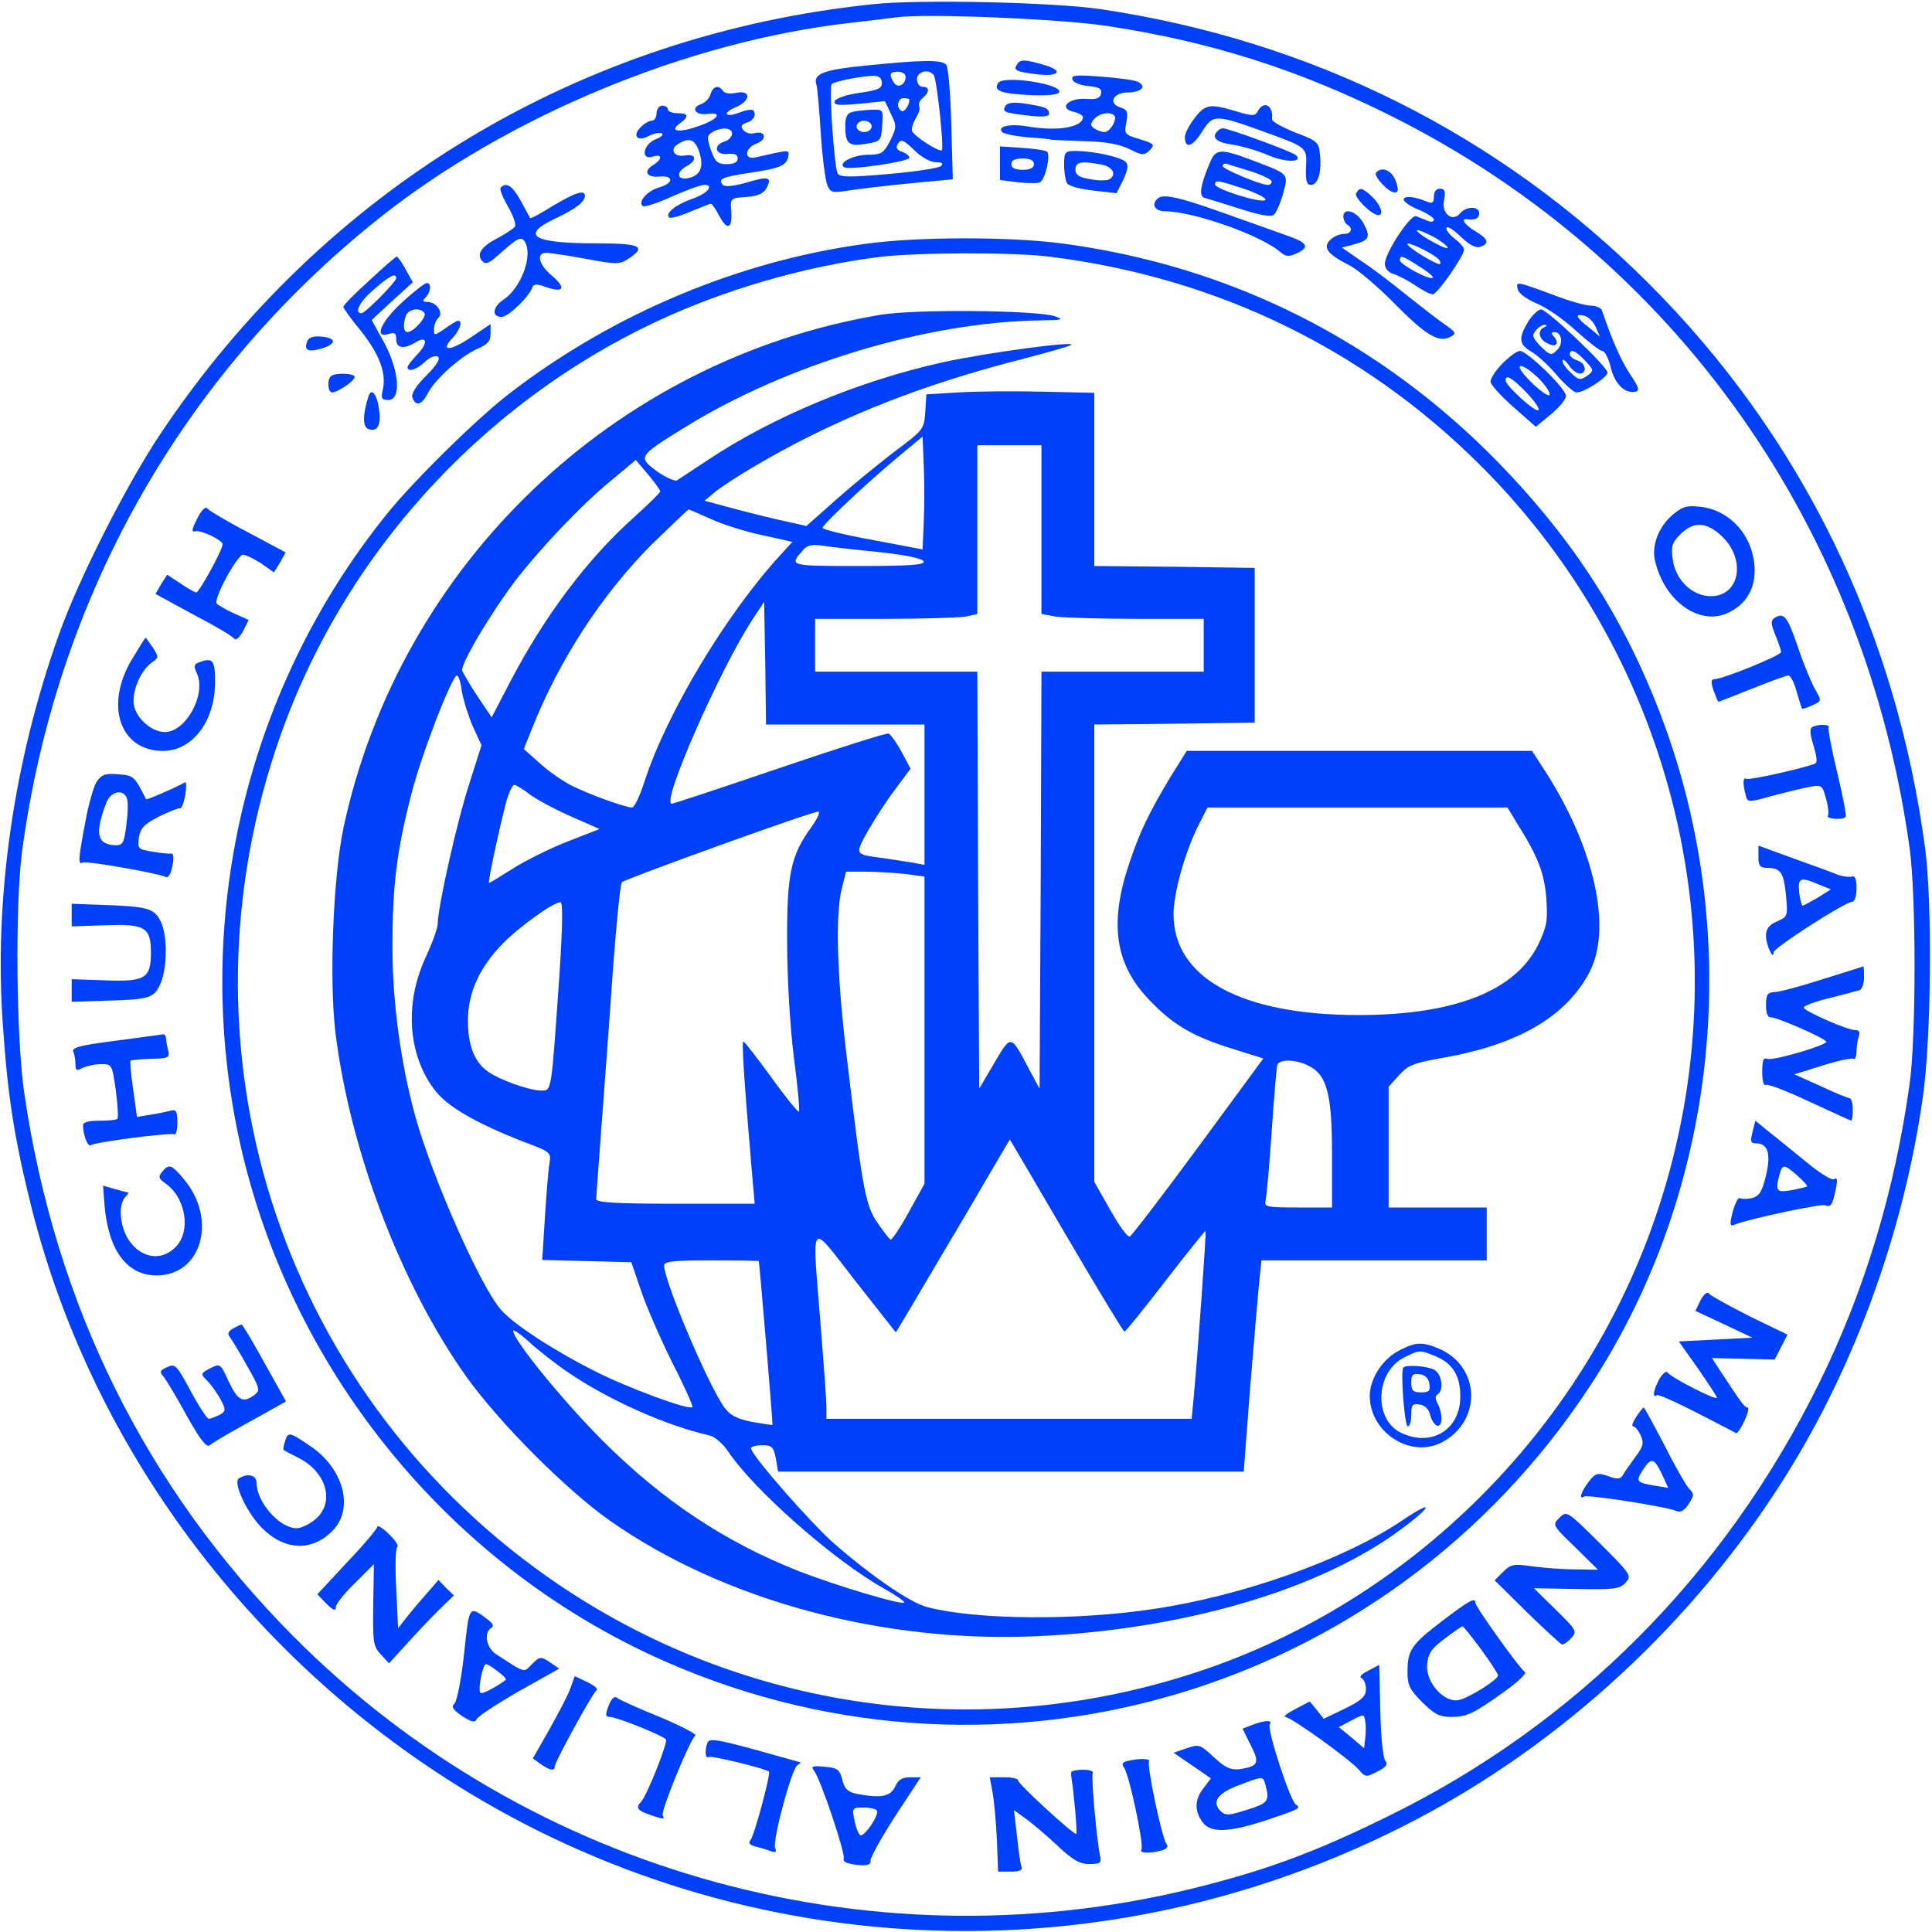 <?xml version="1.0" standalone="no"?>
<!DOCTYPE svg PUBLIC "-//W3C//DTD SVG 20010904//EN"
 "http://www.w3.org/TR/2001/REC-SVG-20010904/DTD/svg10.dtd">
<svg version="1.0" xmlns="http://www.w3.org/2000/svg"
 width="512pt" height="512pt" viewBox="0 0 512 512"
 preserveAspectRatio="xMidYMid meet">
<g transform="translate(0,512) scale(0.1,-0.1)" fill="#0140FA" stroke="none">
<path d="M2315 5109 c-777 -80 -1456 -489 -1890 -1139 -90 -135 -215 -381
-268 -529 -121 -338 -174 -704 -149 -1043 13 -191 32 -304 77 -484 154 -605
544 -1145 1080 -1496 772 -506 1758 -553 2582 -123 394 205 743 528 983 910
185 293 316 653 366 1010 22 156 25 507 6 655 -77 580 -328 1094 -733 1499
-395 395 -893 644 -1454 727 -123 18 -478 26 -600 13z m620 -58 c272 -41 508
-116 755 -240 750 -376 1254 -1089 1371 -1941 17 -124 17 -496 0 -620 -39
-283 -119 -550 -240 -795 -250 -508 -646 -906 -1146 -1150 -179 -88 -305 -136
-480 -181 -865 -225 -1787 26 -2417 659 -392 395 -632 879 -714 1442 -21 145
-24 493 -6 635 89 672 422 1264 947 1682 341 271 817 468 1245 517 52 6 109
13 125 15 77 11 437 -4 560 -23z"/>
<path d="M2292 4946 c-111 -11 -139 -22 -128 -52 2 -6 7 -62 11 -125 4 -63 12
-125 17 -138 8 -21 12 -23 56 -16 26 4 99 13 162 19 l115 11 -4 145 c-2 80 -8
151 -13 158 -12 14 -59 14 -216 -2z m108 -30 c0 -21 -21 -31 -31 -15 -14 22
-11 29 11 29 11 0 20 -6 20 -14z m75 4 c8 -13 27 -192 21 -198 -7 -6 -74 37
-79 51 -2 7 3 22 10 34 8 12 12 26 9 31 -3 6 1 15 9 22 19 16 19 30 0 30 -8 0
-15 9 -15 20 0 21 33 29 45 10z m-138 -19 c1 -15 -9 -20 -59 -27 -36 -5 -63
-15 -66 -22 -3 -11 10 -12 65 -7 l68 7 16 -34 c16 -32 15 -36 -2 -71 -17 -33
-24 -37 -57 -37 -40 0 -83 -22 -65 -33 14 -9 173 15 173 25 0 5 -9 12 -20 16
-14 5 -17 11 -10 22 8 12 15 9 43 -18 18 -18 43 -32 57 -32 16 0 21 -3 14 -10
-5 -5 -67 -15 -138 -21 -101 -9 -130 -9 -136 1 -9 15 -24 229 -16 237 7 7 71
20 106 22 18 1 26 -4 27 -18z m73 -45 c0 -15 -14 -35 -21 -30 -15 9 -10 34 6
34 8 0 15 -2 15 -4z"/>
<path d="M2258 4823 c-13 -3 -18 -14 -18 -36 0 -48 9 -56 55 -48 39 6 40 8 43
49 3 42 3 42 -30 41 -18 -1 -41 -3 -50 -6z m52 -38 c0 -8 -9 -15 -20 -15 -11
0 -20 7 -20 15 0 8 9 15 20 15 11 0 20 -7 20 -15z"/>
<path d="M2695 4949 c-10 -15 -3 -19 54 -26 61 -7 70 11 14 26 -48 14 -60 14
-68 0z"/>
<path d="M2842 4909 c3 -8 21 -15 42 -17 29 -3 36 -7 34 -20 -3 -13 -13 -16
-39 -14 -47 3 -75 -24 -35 -34 14 -3 26 -10 26 -14 0 -27 -66 -39 -147 -25
-46 8 -82 0 -67 -15 5 -5 36 -11 69 -14 33 -2 60 -5 60 -6 0 -1 38 -2 85 -4
59 -1 96 -8 123 -21 34 -17 39 -18 54 -3 14 15 12 17 -26 29 -41 12 -42 14
-36 45 5 27 2 34 -15 39 -35 11 -20 40 19 40 37 0 52 18 24 29 -9 4 -53 10
-96 13 -66 5 -79 4 -75 -8z m111 -95 c9 -9 -11 -44 -26 -44 -7 0 -18 4 -26 9
-12 8 -12 12 -2 25 14 16 42 21 54 10z"/>
<path d="M2645 4900 c-13 -21 8 -28 84 -32 49 -2 76 1 78 8 7 22 -149 45 -162
24z"/>
<path d="M1883 4870 c-3 -10 -14 -22 -25 -26 -28 -9 -16 -30 15 -26 45 6 30
-15 -24 -33 -52 -18 -77 -13 -46 9 24 18 21 26 -8 26 -14 0 -25 5 -25 10 0 6
-7 10 -15 10 -8 0 -15 -9 -15 -20 0 -11 -6 -20 -13 -20 -8 0 -22 -9 -31 -19
-21 -23 -5 -37 24 -21 12 6 26 9 33 7 7 -3 0 -10 -15 -16 -34 -13 -41 -57 -8
-46 26 8 26 -7 0 -23 -26 -16 -16 -33 17 -30 38 4 39 -17 2 -28 -33 -9 -59
-38 -46 -50 3 -4 38 7 77 25 39 17 77 31 86 31 28 0 9 -23 -32 -37 -42 -15
-72 -38 -61 -49 3 -4 29 3 56 15 27 11 52 21 55 21 3 0 12 -13 21 -30 21 -41
36 -38 33 8 -3 37 -3 37 39 40 31 2 46 9 54 23 16 30 6 33 -53 15 -33 -9 -56
-12 -62 -6 -15 15 -3 21 71 32 80 12 97 19 102 43 3 19 6 19 -86 -2 -33 -8
-30 25 3 37 28 11 23 35 -7 27 -10 -3 -23 1 -29 8 -8 10 -6 15 9 20 12 3 21
13 21 21 0 16 -9 17 -43 5 -36 -14 -43 0 -7 15 40 17 41 46 1 38 -16 -4 -32
-1 -35 5 -11 17 -27 13 -33 -9z m57 -104 c0 -8 -9 -18 -20 -21 -31 -10 -25
-36 8 -33 19 2 27 -2 27 -12 0 -10 -10 -15 -29 -15 -24 0 -31 6 -42 37 -11 33
-11 39 4 48 25 14 52 12 52 -4z m-89 -43 c15 -41 8 -66 -23 -74 -34 -9 -39 14
-8 31 28 15 25 33 -4 28 -30 -6 -43 17 -18 31 28 17 42 12 53 -16z"/>
<path d="M2665 4840 c-10 -16 -5 -19 58 -26 38 -5 57 -3 57 4 0 15 -9 19 -61
27 -32 5 -49 3 -54 -5z"/>
<path d="M3166 4807 c-15 -19 -26 -41 -26 -50 0 -32 20 -27 45 13 30 48 34 48
170 -1 110 -40 109 -40 106 -93 -1 -36 2 -46 13 -46 19 0 29 34 24 81 -3 32
-7 36 -66 58 -34 14 -62 29 -61 35 4 37 -22 51 -38 21 -7 -13 -14 -13 -57 0
-70 21 -82 19 -110 -18z"/>
<path d="M3227 4773 c-18 -17 -3 -31 38 -36 25 -4 68 -16 95 -28 46 -20 95
-20 74 0 -9 9 -179 71 -193 71 -4 0 -11 -3 -14 -7z"/>
<path d="M2650 4688 l0 -45 47 -6 c26 -3 52 -3 59 0 13 5 29 71 19 81 -3 3
-32 8 -65 10 l-60 4 0 -44z m90 -3 c0 -10 -10 -15 -30 -15 -20 0 -30 5 -30 15
0 10 10 15 30 15 20 0 30 -5 30 -15z"/>
<path d="M2820 4683 c0 -21 4 -43 8 -49 4 -7 35 -15 69 -19 l62 -7 18 36 c12
27 14 39 6 47 -13 13 -82 28 -130 29 -31 0 -33 -2 -33 -37z m99 1 c30 -6 41
-27 21 -39 -6 -4 -29 -4 -50 0 -30 5 -40 11 -40 26 0 20 16 23 69 13z"/>
<path d="M3206 4688 c-25 -59 -29 -87 -15 -92 8 -2 50 -15 94 -29 53 -17 83
-23 91 -16 6 5 17 30 24 55 15 53 16 52 -70 85 -97 37 -108 36 -124 -3z m112
-23 c28 -9 52 -21 52 -26 0 -5 -4 -9 -10 -9 -20 0 -120 42 -120 50 0 5 6 8 13
5 6 -2 36 -11 65 -20z m-19 -46 c34 -12 59 -25 54 -29 -9 -10 -133 29 -133 41
0 13 9 11 79 -12z"/>
<path d="M3647 4663 c-9 -8 32 -53 49 -53 10 0 11 7 3 30 -10 28 -36 40 -52
23z"/>
<path d="M1327 4623 c-4 -3 5 -26 19 -50 14 -24 22 -48 19 -53 -4 -6 -24 -19
-46 -31 -44 -22 -58 -44 -40 -62 8 -8 18 -4 38 14 56 50 64 54 74 38 22 -36
-10 -123 -58 -154 -28 -19 -30 -45 -4 -45 18 0 74 54 82 79 3 9 13 9 37 0 46
-16 53 -2 15 30 -36 30 -43 61 -15 61 9 0 56 -7 105 -16 80 -15 89 -15 112 0
50 33 32 41 -82 41 -171 0 -207 21 -111 66 53 25 78 44 78 60 0 17 -25 9 -84
-26 -32 -20 -59 -35 -61 -33 -1 2 -12 22 -25 46 -22 40 -38 50 -53 35z"/>
<path d="M3594 4608 c-7 -10 41 -58 59 -58 15 0 6 27 -16 48 -27 25 -33 27
-43 10z"/>
<path d="M3800 4599 c0 -16 -4 -19 -17 -14 -35 15 -63 17 -63 6 0 -6 18 -18
40 -27 22 -9 40 -21 40 -26 0 -6 -8 -7 -17 -3 -10 4 -23 9 -30 12 -15 6 -83
-98 -83 -126 0 -12 9 -23 23 -27 12 -4 38 -17 57 -30 19 -13 40 -24 47 -24 12
0 83 102 83 119 0 5 -12 19 -27 30 -14 12 -23 24 -19 28 3 4 21 -8 39 -26 22
-21 39 -29 50 -25 25 9 21 21 -13 41 -27 16 -41 35 -22 32 20 -3 32 2 32 16 0
19 -34 19 -50 0 -21 -25 -51 -1 -43 35 4 23 2 30 -11 30 -10 0 -16 -8 -16 -21z
m5 -110 c20 -12 34 -24 31 -26 -2 -3 -24 7 -48 21 -24 14 -38 26 -31 26 6 0
28 -10 48 -21z m10 -59 c3 -5 3 -10 0 -10 -12 0 -85 45 -85 53 0 9 76 -29 85
-43z m-54 -16 c23 -14 39 -28 36 -30 -7 -8 -87 35 -87 46 0 15 6 13 51 -16z"/>
<path d="M3067 4593 c-17 -16 -5 -33 21 -33 74 0 255 -64 305 -108 14 -12 22
-13 42 -4 36 16 31 28 -17 45 -24 9 -101 36 -171 61 -123 44 -166 54 -180 39z"/>
<path d="M3560 4546 c0 -8 5 -18 10 -21 17 -10 11 -25 -9 -25 -11 0 -27 -7
-36 -16 -20 -20 -8 -37 49 -66 23 -11 78 -58 123 -104 82 -83 117 -104 148
-86 15 8 13 12 -16 32 -19 13 -65 49 -104 80 -38 31 -92 72 -120 90 l-49 34
31 8 c42 11 46 20 26 57 -18 32 -53 42 -53 17z"/>
<path d="M2295 4474 c-335 -45 -667 -184 -940 -393 -85 -64 -256 -232 -328
-321 -377 -466 -521 -1082 -391 -1669 132 -592 539 -1100 1087 -1356 894 -417
1953 -113 2494 717 335 513 406 1181 188 1763 -98 261 -232 471 -434 679 -316
324 -711 522 -1158 581 -138 18 -382 18 -518 -1z m485 -34 c444 -55 835 -245
1145 -555 516 -516 698 -1278 469 -1970 -186 -564 -632 -1020 -1189 -1215
-581 -203 -1215 -123 -1722 219 -723 488 -1028 1386 -752 2216 164 496 534
910 1009 1133 179 84 391 146 590 171 95 12 353 13 450 1z"/>
<path d="M2335 4286 c-707 -118 -1276 -663 -1425 -1361 -27 -129 -38 -402 -21
-542 39 -314 174 -669 348 -913 87 -121 262 -297 378 -379 301 -212 724 -326
1134 -307 379 17 731 118 947 271 98 70 114 99 19 35 -153 -103 -421 -199
-658 -234 -205 -31 -470 -29 -600 5 -44 11 -150 84 -246 168 -62 54 -221 236
-221 253 0 4 13 8 30 8 25 0 30 -4 36 -35 l6 -35 617 0 617 0 17 223 c10 122
21 248 24 280 l6 57 298 0 299 0 0 70 0 70 -130 0 -130 0 0 160 0 160 28 31
c23 26 39 32 112 45 203 35 331 110 393 229 59 116 13 326 -116 528 l-37 57
-458 0 -457 0 -42 -67 c-56 -93 -82 -146 -109 -227 -55 -160 -40 -269 49 -363
64 -68 116 -99 222 -132 l83 -26 -172 -234 c-95 -129 -177 -236 -182 -238 -6
-2 -29 30 -52 71 l-42 74 0 606 0 606 213 2 212 3 0 205 0 205 -212 3 -213 2
0 230 0 229 -137 3 c-76 2 -176 1 -223 -2 l-85 -5 -3 -47 c-3 -45 -5 -48 -79
-103 -42 -32 -112 -89 -156 -128 l-80 -71 -53 12 c-29 6 -90 21 -135 33 l-82
22 29 24 c42 33 155 100 254 149 172 85 349 149 565 204 65 17 121 33 124 36
11 11 -226 -21 -340 -46 -222 -49 -452 -145 -623 -259 -39 -26 -76 -50 -82
-54 -6 -3 -30 8 -53 24 -51 38 -50 40 73 116 271 168 644 280 944 284 59 1 63
2 37 11 -49 16 -369 19 -460 4z m113 -549 l-3 -73 -132 25 c-73 13 -133 28
-133 32 0 9 118 120 201 189 l64 53 3 -76 c2 -42 2 -110 0 -150z m312 -21 l0
-223 38 -7 c20 -3 117 -6 215 -6 l177 0 0 -70 0 -70 -215 0 -215 0 -2 -552 -3
-553 -27 50 c-50 95 -48 94 -93 18 l-40 -68 -3 553 -2 552 -215 0 -215 0 0 70
0 70 184 0 c101 0 198 3 215 6 l31 7 0 223 0 224 85 0 85 0 0 -224z m-1010
102 c0 -3 -31 -34 -69 -68 -122 -109 -235 -258 -327 -433 l-51 -98 -37 55
c-20 30 -38 61 -41 68 -6 16 75 153 143 242 65 84 174 199 252 263 l65 54 32
-38 c18 -21 32 -41 33 -45z m133 -73 c30 -14 92 -34 136 -43 l81 -18 -32 -35
c-145 -158 -302 -421 -360 -600 -12 -38 -27 -69 -33 -69 -18 0 -117 36 -160
58 -22 11 -60 37 -83 58 l-44 39 21 52 c72 183 187 359 319 491 52 50 95 92
97 92 1 0 27 -11 58 -25z m446 -88 c73 -8 116 -17 119 -25 3 -9 -37 -12 -173
-12 -185 0 -184 0 -147 42 11 13 24 16 51 12 20 -3 87 -11 150 -17z m-89 -457
l210 0 0 -186 0 -186 -32 6 c-18 3 -53 8 -78 12 -76 10 -75 8 -40 72 18 31 50
81 73 111 l40 54 -24 45 c-13 24 -29 46 -34 48 -6 2 -135 -39 -288 -91 -153
-52 -282 -95 -287 -95 -29 0 126 352 212 485 l33 50 3 -162 2 -163 210 0z
m-1016 88 c4 -24 17 -65 29 -93 l23 -50 -32 -101 c-32 -97 -84 -329 -84 -372
0 -11 -14 -50 -31 -87 -57 -121 -49 -257 21 -351 32 -45 110 -90 238 -140 72
-27 73 -28 68 -58 -3 -17 -8 -81 -12 -143 l-7 -112 118 -3 118 -3 25 -73 c13
-40 50 -125 82 -190 33 -64 57 -118 55 -121 -9 -9 -172 51 -260 96 -109 55
-218 126 -249 164 -55 65 -180 348 -225 509 -39 141 -61 304 -61 450 0 162 11
254 50 405 26 104 108 315 121 315 4 0 10 -19 13 -42z m181 -274 c19 -14 68
-40 109 -58 l75 -33 -82 -32 c-45 -17 -111 -50 -145 -71 -35 -22 -64 -40 -66
-40 -4 0 26 140 45 213 7 26 17 47 22 47 4 0 24 -12 42 -26z m2616 -77 c55
-87 72 -132 77 -199 4 -58 1 -75 -22 -122 -60 -122 -222 -186 -476 -186 -310
0 -490 98 -490 267 0 57 30 164 66 236 l24 47 398 0 397 0 26 -43z m-1870 -8
c-56 -76 -66 -126 -65 -309 0 -92 8 -226 18 -303 10 -76 16 -141 13 -143 -2
-2 -35 38 -73 91 -38 52 -71 95 -74 95 -5 0 3 -119 24 -362 l6 -68 -210 0
c-152 0 -210 3 -210 12 0 6 7 99 15 207 8 108 22 293 30 411 9 118 19 218 23
222 9 9 502 187 520 187 7 1 -1 -17 -17 -40z m247 -125 l52 -7 0 -407 0 -407
-42 -76 c-23 -42 -45 -74 -48 -72 -4 2 -19 22 -35 45 -31 45 -39 86 -80 430
-27 220 -32 384 -14 456 l11 44 52 0 c28 0 75 -3 104 -6z m-915 -261 c-23
-327 -20 -313 -51 -313 -32 1 -110 29 -140 51 -35 25 -52 69 -52 135 0 73 31
141 93 204 42 43 133 109 152 109 7 1 6 -59 -2 -186z m1986 -248 c48 -24 61
-76 61 -235 l0 -140 -91 0 c-81 0 -90 2 -85 18 2 9 10 91 16 182 6 91 13 171
15 178 6 16 50 15 84 -3z m-643 -450 c82 -140 151 -254 154 -254 3 0 52 61
109 135 57 74 105 133 106 132 2 -3 -20 -316 -31 -435 l-6 -63 -484 0 -484 0
0 33 c0 17 -7 113 -15 212 -23 292 -33 280 92 120 l107 -136 23 38 c13 21 80
136 151 255 70 120 128 218 128 218 1 0 68 -115 150 -255z m-815 -67 c2 -12
38 -433 36 -434 -1 -1 -26 3 -55 8 -40 8 -58 18 -73 39 -43 60 -159 334 -159
375 0 11 23 14 125 14 69 0 125 -1 126 -2z m-504 -296 c108 -73 258 -140 373
-166 14 -3 36 -22 50 -43 69 -103 282 -290 413 -363 32 -18 56 -35 53 -37 -7
-7 -181 45 -281 84 -194 77 -357 185 -516 343 -105 105 -239 269 -239 293 0 5
19 -8 43 -30 23 -21 70 -58 104 -81z"/>
<path d="M3710 1542 c-45 -22 -80 -75 -80 -121 0 -97 107 -166 190 -124 108
56 104 202 -7 249 -42 18 -61 18 -103 -4z m94 -16 c46 -19 66 -52 66 -107 0
-87 -75 -134 -155 -97 -76 34 -71 163 7 201 40 20 41 20 82 3z"/>
<path d="M3719 1496 c-8 -8 3 -156 12 -156 5 0 9 14 9 31 0 26 3 30 22 27 14
-2 24 -12 28 -27 3 -14 11 -26 18 -29 15 -5 16 32 2 58 -7 13 -7 21 0 25 17
11 11 54 -9 65 -19 10 -74 14 -82 6z m69 -43 c3 -19 -1 -23 -22 -23 -21 0 -26
5 -26 26 0 21 4 25 23 22 14 -2 23 -11 25 -25z"/>
<path d="M978 4376 c-38 -34 -68 -65 -68 -69 0 -4 20 -32 44 -61 50 -62 70
-113 61 -156 -6 -26 -4 -30 14 -30 35 0 29 78 -11 152 l-33 60 54 50 55 50
-19 34 c-10 19 -21 34 -24 34 -3 -1 -36 -29 -73 -64z m72 7 c0 -10 -82 -93
-92 -93 -21 0 -4 32 34 64 40 35 58 44 58 29z"/>
<path d="M1066 4319 c-57 -52 -76 -97 -36 -84 16 5 20 2 20 -14 0 -24 20 -27
50 -9 31 20 36 0 7 -30 -15 -16 -27 -31 -27 -35 0 -14 24 -7 46 14 12 12 28
18 34 14 8 -5 -2 -22 -30 -50 -28 -28 -41 -49 -37 -59 9 -24 25 -19 41 12 19
38 90 100 132 118 26 11 34 20 34 39 l0 26 -52 -35 c-55 -37 -83 -38 -49 -2
20 21 28 46 15 46 -3 0 -19 -9 -35 -21 -28 -19 -29 -19 -29 -2 0 11 5 24 12
31 14 14 -6 42 -30 42 -12 0 -13 3 -4 12 14 14 16 38 3 38 -5 0 -35 -23 -65
-51z m59 -29 c6 -10 -29 -50 -45 -50 -11 0 -13 20 -4 44 7 18 39 22 49 6z"/>
<path d="M4022 4354 c2 -11 22 -26 50 -38 27 -11 74 -44 105 -73 32 -29 63
-53 69 -53 7 0 17 -20 23 -45 11 -44 38 -69 66 -63 11 2 7 14 -15 46 -24 37
-45 83 -75 170 -2 6 -16 12 -29 12 -14 0 -56 12 -93 26 -105 39 -106 39 -101
18z m207 -101 l11 -25 -29 24 c-35 27 -39 38 -12 31 10 -2 24 -16 30 -30z"/>
<path d="M4050 4268 c-27 -45 -25 -61 10 -81 16 -10 47 -38 67 -63 21 -24 44
-44 51 -44 21 0 82 40 82 53 0 15 -160 167 -176 167 -8 0 -23 -15 -34 -32z
m43 -15 c-19 -7 -16 -31 6 -42 23 -13 35 -3 20 16 -9 9 -8 13 0 13 20 0 25
-31 7 -48 -15 -15 -18 -14 -43 10 -22 23 -24 29 -13 42 7 9 18 16 24 15 7 0 6
-2 -1 -6z m108 -89 c23 -25 24 -26 5 -40 -18 -12 -22 -12 -43 8 -13 12 -23 26
-22 32 0 6 7 1 16 -11 8 -13 22 -23 29 -23 21 0 17 28 -6 35 -11 3 -20 11 -20
16 0 16 16 10 41 -17z"/>
<path d="M814 4215 c-9 -23 2 -29 37 -19 41 12 42 28 1 32 -22 2 -34 -2 -38
-13z"/>
<path d="M3982 4157 c-18 -18 -32 -40 -32 -48 0 -8 27 -38 60 -67 l60 -53 40
33 c22 18 40 40 40 49 0 19 -103 119 -122 119 -8 0 -28 -15 -46 -33z m98 -42
c18 -19 30 -38 26 -42 -3 -4 -26 12 -49 35 -26 26 -36 42 -26 42 8 0 30 -16
49 -35z m-35 -35 c21 -22 36 -43 32 -47 -8 -7 -87 65 -87 79 0 17 17 7 55 -32z"/>
<path d="M877 4123 c-11 -10 -8 -43 3 -43 15 0 60 31 60 41 0 10 -53 12 -63 2z"/>
<path d="M976 4068 c-15 -47 -15 -79 0 -85 25 -9 35 11 28 55 -6 41 -21 55
-28 30z"/>
<path d="M526 3752 c-18 -34 -20 -43 -8 -40 13 5 72 -24 72 -34 0 -15 -62
-128 -70 -128 -4 0 -23 11 -42 24 l-35 23 -16 -25 -15 -26 101 -55 c56 -29
105 -58 108 -64 4 -5 14 4 23 20 l15 30 -40 18 c-22 10 -42 22 -45 26 -8 13
55 129 70 129 7 0 29 -11 48 -23 l34 -24 16 26 15 27 -101 54 c-56 29 -104 58
-107 63 -4 5 -14 -4 -23 -21z"/>
<path d="M4433 3756 c-37 -31 -57 -82 -47 -122 24 -105 114 -171 189 -140 48
20 75 61 75 113 0 88 -62 161 -144 170 -35 4 -47 1 -73 -21z m133 -60 c62 -62
43 -156 -32 -156 -49 0 -94 43 -101 97 -5 35 -2 45 20 67 36 36 72 33 113 -8z"/>
<path d="M4702 3482 c-10 -7 -9 -16 3 -45 8 -20 15 -40 15 -45 0 -9 -155 -72
-177 -72 -9 0 -9 -8 -2 -30 6 -16 12 -30 13 -30 1 0 41 16 89 35 48 19 91 35
96 35 6 0 16 -19 22 -42 7 -24 13 -44 15 -46 1 -1 13 2 27 9 25 11 25 11 7 43
-10 17 -31 68 -46 113 -28 81 -36 91 -62 75z"/>
<path d="M351 3375 c-75 -123 -34 -245 81 -245 78 0 138 79 138 183 0 58 -6
66 -44 51 -12 -4 -13 -10 -4 -29 25 -55 -29 -155 -85 -155 -34 0 -74 34 -82
70 -7 34 17 93 47 114 19 13 19 15 3 40 -10 14 -18 26 -19 26 -1 0 -17 -25
-35 -55z"/>
<path d="M4804 3194 c-9 -4 -8 -17 2 -50 10 -35 11 -46 1 -49 -45 -15 -172
-43 -179 -39 -9 6 -10 -12 -2 -42 5 -21 6 -21 67 -4 34 9 79 20 99 24 36 7 37
6 47 -30 6 -21 8 -41 5 -46 -5 -8 39 -12 47 -3 3 2 -7 55 -22 117 -15 61 -25
116 -23 120 5 8 -23 10 -42 2z"/>
<path d="M256 3048 c-8 -13 -22 -61 -30 -107 -18 -95 -20 -114 -7 -107 8 6
204 -29 220 -38 5 -3 11 4 15 17 8 30 7 47 -1 45 -5 -1 -26 1 -49 5 -38 6 -40
8 -36 37 4 25 14 36 53 56 27 13 52 23 56 22 4 -2 10 14 14 35 3 21 3 36 0 34
-27 -15 -103 -48 -104 -45 -31 62 -33 63 -74 66 -35 3 -44 -1 -57 -20z m80
-43 c4 -9 3 -40 -1 -70 -6 -48 -9 -55 -28 -55 -50 1 -57 31 -25 113 11 30 45
37 54 12z"/>
<path d="M4660 2850 c0 -24 4 -30 23 -30 36 0 44 -12 50 -72 5 -56 5 -57 -24
-70 -21 -9 -29 -20 -29 -38 0 -24 20 -67 20 -44 0 12 190 134 208 134 7 0 12
15 12 36 0 24 -4 34 -12 31 -7 -2 -24 0 -38 5 -14 6 -67 25 -117 43 l-93 34 0
-29z m160 -74 l32 -13 -35 -22 c-19 -11 -37 -21 -40 -21 -2 0 -7 16 -9 35 -4
39 3 42 52 21z"/>
<path d="M190 2695 l0 -30 89 3 c105 4 121 -5 121 -73 0 -68 -16 -77 -121 -73
l-89 3 0 -30 0 -30 87 3 c121 3 132 7 149 47 18 45 18 128 -1 165 -17 33 -35
38 -157 42 l-78 3 0 -30z"/>
<path d="M4830 2525 c-58 -19 -115 -34 -127 -34 -19 -1 -23 -7 -23 -35 0 -21
5 -33 13 -32 14 1 146 -56 147 -65 0 -9 -141 -51 -156 -45 -11 4 -14 -4 -14
-35 0 -23 4 -38 10 -34 5 3 57 -17 116 -45 59 -27 109 -50 110 -50 2 0 4 14 4
30 0 17 -4 30 -9 30 -4 0 -39 14 -77 32 l-69 31 74 23 c41 13 78 21 83 18 4
-3 8 6 8 20 0 13 3 31 6 40 4 10 1 16 -9 16 -22 0 -137 51 -137 60 0 4 30 16
68 25 37 9 73 19 80 21 6 2 12 17 12 34 0 16 -1 30 -2 29 -2 -1 -50 -16 -108
-34z"/>
<path d="M307 2362 c-94 -12 -117 -18 -113 -29 4 -8 6 -23 6 -34 0 -16 3 -18
19 -9 11 5 33 10 49 10 29 0 29 -1 39 -70 5 -39 7 -73 4 -75 -2 -3 -24 -5 -48
-5 -28 0 -43 -4 -43 -12 0 -26 13 -58 20 -53 14 9 213 34 222 29 4 -3 8 11 8
31 0 30 -3 35 -17 32 -10 -3 -34 -8 -54 -11 l-36 -6 -10 72 c-6 40 -9 75 -7
77 2 2 26 4 54 5 46 1 50 3 46 21 -3 11 -6 26 -6 33 0 6 -3 11 -7 11 -5 -1
-61 -8 -126 -17z"/>
<path d="M4646 2127 c-8 -32 -8 -37 8 -37 31 0 40 -28 26 -85 -10 -43 -18 -55
-37 -60 -13 -3 -28 -3 -32 0 -5 2 -13 -14 -19 -36 -9 -36 -8 -40 6 -34 41 16
227 55 238 51 16 -6 20 -1 29 43 5 24 4 32 -4 26 -7 -4 -42 18 -82 52 -39 32
-84 68 -99 80 l-28 23 -6 -23z m118 -123 c15 -14 27 -26 25 -28 -2 -2 -21 -6
-41 -10 -40 -7 -44 -3 -32 42 8 28 12 27 48 -4z"/>
<path d="M430 2015 c-11 -13 -10 -18 8 -31 55 -38 69 -128 27 -169 -58 -59
-145 -2 -145 94 0 15 5 32 12 39 7 7 10 12 7 12 -2 0 -18 4 -35 9 l-31 9 4
-52 c10 -119 59 -186 138 -186 119 0 161 147 74 253 -34 41 -41 44 -59 22z"/>
<path d="M4507 1675 l-14 -29 75 -35 76 -36 -98 -5 -97 -5 51 -72 c27 -39 50
-74 50 -77 0 -9 -123 54 -131 67 -4 5 -15 -5 -24 -22 -9 -18 -14 -35 -11 -39
3 -3 6 -2 6 1 0 4 46 -16 103 -45 56 -29 105 -54 108 -56 3 -1 13 13 22 33 9
19 13 35 8 35 -8 0 -19 16 -76 103 l-18 28 83 -2 83 -2 17 33 17 33 -101 49
c-55 28 -104 55 -107 60 -4 6 -13 -1 -22 -17z"/>
<path d="M617 1599 c-12 -7 -15 -14 -8 -22 5 -7 26 -41 46 -77 34 -60 35 -65
19 -77 -30 -22 -44 -15 -68 36 -22 48 -22 48 -49 35 -26 -14 -26 -15 -7 -34
10 -10 26 -33 35 -49 14 -28 14 -31 -4 -41 -11 -5 -23 -10 -28 -10 -4 0 -26
33 -48 74 -37 69 -41 73 -62 63 -20 -9 -21 -12 -9 -26 7 -9 35 -55 61 -103 36
-64 52 -85 61 -78 6 6 54 34 107 63 l95 53 -57 102 c-31 56 -58 102 -61 102
-3 -1 -13 -5 -23 -11z"/>
<path d="M4336 1365 c-9 -14 -13 -25 -8 -25 5 0 14 -11 20 -24 9 -20 7 -29
-14 -57 -14 -19 -29 -40 -33 -48 -7 -11 -15 -12 -39 -3 -28 10 -34 8 -52 -15
-20 -26 -27 -49 -12 -39 9 6 218 -27 244 -38 12 -5 21 0 33 18 15 23 15 27 2
40 -8 8 -38 60 -66 116 -29 55 -53 100 -55 100 -2 0 -11 -11 -20 -25z m68
-151 l17 -37 -37 6 c-47 8 -50 11 -30 42 22 33 29 32 50 -11z"/>
<path d="M755 1299 c-4 -11 -5 -21 -3 -22 1 -1 20 -11 40 -21 74 -38 96 -118
44 -162 -15 -13 -38 -24 -50 -24 -45 0 -106 69 -106 120 0 21 -24 27 -47 12
-16 -10 19 -87 59 -129 60 -62 133 -66 188 -11 60 59 31 168 -61 228 -53 36
-56 36 -64 9z"/>
<path d="M4133 1098 c-20 -19 -19 -20 41 -78 l61 -60 -60 1 c-33 0 -85 4 -114
8 -49 7 -57 6 -78 -15 l-22 -22 85 -84 c47 -46 89 -84 93 -86 4 -1 15 6 25 17
16 18 14 21 -41 75 l-58 57 113 -2 c100 -2 115 0 130 17 17 18 14 22 -69 105
-86 85 -87 86 -106 67z"/>
<path d="M1000 1074 c0 -5 -36 -48 -80 -94 l-79 -85 24 -25 c18 -18 25 -20 25
-9 0 8 23 37 51 64 l50 50 -2 -108 c-1 -99 0 -110 20 -131 l22 -24 61 67 c33
36 72 76 86 89 l25 24 -21 20 -20 21 -32 -37 c-18 -20 -42 -49 -54 -64 l-21
-27 -5 105 c-3 58 -2 108 3 111 4 3 -6 18 -23 34 -16 16 -30 24 -30 19z"/>
<path d="M3823 825 c-83 -63 -93 -78 -93 -136 0 -35 6 -47 39 -80 31 -31 46
-39 75 -39 43 0 59 7 144 68 35 25 59 48 53 51 -13 8 -131 173 -131 183 0 16
-16 7 -87 -47z m102 -76 c25 -34 45 -65 45 -69 0 -11 -74 -58 -103 -65 -38
-10 -89 46 -85 93 2 29 11 43 46 69 24 18 45 33 48 33 2 0 24 -27 49 -61z"/>
<path d="M1230 739 c-7 -67 -19 -126 -25 -133 -10 -9 -5 -17 20 -34 25 -16 34
-18 38 -8 3 7 53 40 112 74 l107 60 -25 17 c-24 16 -27 15 -47 -5 -23 -23 -15
-26 -95 26 -26 17 -34 57 -13 70 7 5 5 11 -8 21 -52 39 -50 41 -64 -88z m90
-49 c14 -10 23 -20 20 -22 -25 -19 -63 -39 -67 -34 -7 7 6 76 15 76 4 0 18 -9
32 -20z"/>
<path d="M3625 692 c-17 -8 -24 -17 -17 -19 6 -3 12 -16 12 -29 0 -19 -11 -30
-56 -52 l-56 -27 -18 23 -19 23 -38 -20 c-21 -11 -33 -20 -27 -21 15 0 175
-115 196 -141 16 -19 19 -19 48 -4 23 12 29 19 21 29 -6 7 -12 67 -13 133 l-3
121 -30 -16z m-7 -178 l-3 -27 -33 28 -34 28 34 18 c32 17 33 17 36 -2 2 -10
2 -31 0 -45z"/>
<path d="M1512 647 c-6 -18 -32 -67 -56 -110 l-44 -77 21 -15 c24 -17 37 -19
37 -7 0 13 101 196 111 203 5 3 -6 12 -24 21 l-34 16 -11 -31z"/>
<path d="M1613 600 c-9 -24 -9 -30 3 -30 18 0 143 -50 149 -60 5 -9 -51 -149
-66 -165 -15 -15 -10 -23 22 -34 38 -13 42 -13 35 -2 -6 9 73 203 87 212 4 3
-38 25 -95 49 -57 23 -108 46 -113 51 -7 5 -15 -3 -22 -21z"/>
<path d="M3319 549 l-26 -10 18 -37 c25 -47 24 -58 -3 -66 -41 -10 -54 -7 -92
28 -35 33 -39 34 -71 23 l-35 -12 50 -34 49 -34 -19 -25 c-24 -30 -25 -60 -4
-90 21 -30 68 -29 169 4 89 30 94 32 79 42 -15 10 -77 199 -69 212 8 12 -11
12 -46 -1z m35 -161 c11 -41 6 -47 -49 -64 -50 -16 -57 -16 -71 -3 -23 24 -7
47 49 68 66 25 64 25 71 -1z"/>
<path d="M1875 502 c-8 -21 -6 -44 3 -38 8 4 151 -31 160 -39 5 -5 -39 -170
-49 -181 -7 -8 -2 -14 15 -18 13 -3 31 -9 40 -12 12 -4 15 -2 10 9 -7 20 44
210 59 219 7 4 10 8 7 8 -3 1 -58 16 -122 34 -96 26 -118 30 -123 18z"/>
<path d="M2987 453 c-12 -3 -15 -8 -9 -16 14 -16 54 -206 47 -218 -7 -10 19
-12 53 -3 15 4 19 10 13 18 -12 16 -52 206 -46 217 6 9 -26 10 -58 2z"/>
<path d="M2157 428 c17 -21 84 -220 79 -234 -3 -8 9 -13 34 -16 30 -3 38 0 37
12 0 8 29 61 66 118 l67 102 -29 0 c-20 0 -31 -7 -39 -25 -12 -26 -38 -31
-101 -19 -24 5 -33 13 -39 38 -7 27 -13 31 -47 34 -31 3 -37 1 -28 -10z m167
-106 c7 -12 -36 -74 -45 -65 -5 5 -12 23 -15 41 -6 30 -5 32 24 32 17 0 33 -4
36 -8z"/>
<path d="M2839 423 c-1 -5 0 -12 1 -18 5 -29 16 -145 12 -145 -10 0 -157 135
-154 142 1 4 -15 8 -37 8 l-38 0 8 -44 c4 -23 9 -80 11 -124 l3 -82 34 0 c23
0 32 4 28 13 -3 8 -8 44 -12 82 l-8 68 29 -21 c16 -11 54 -43 84 -71 42 -40
61 -51 87 -51 29 0 33 3 28 23 -9 44 -24 210 -19 219 3 4 -9 8 -25 8 -17 0
-32 -3 -32 -7z"/>
</g>
</svg>
